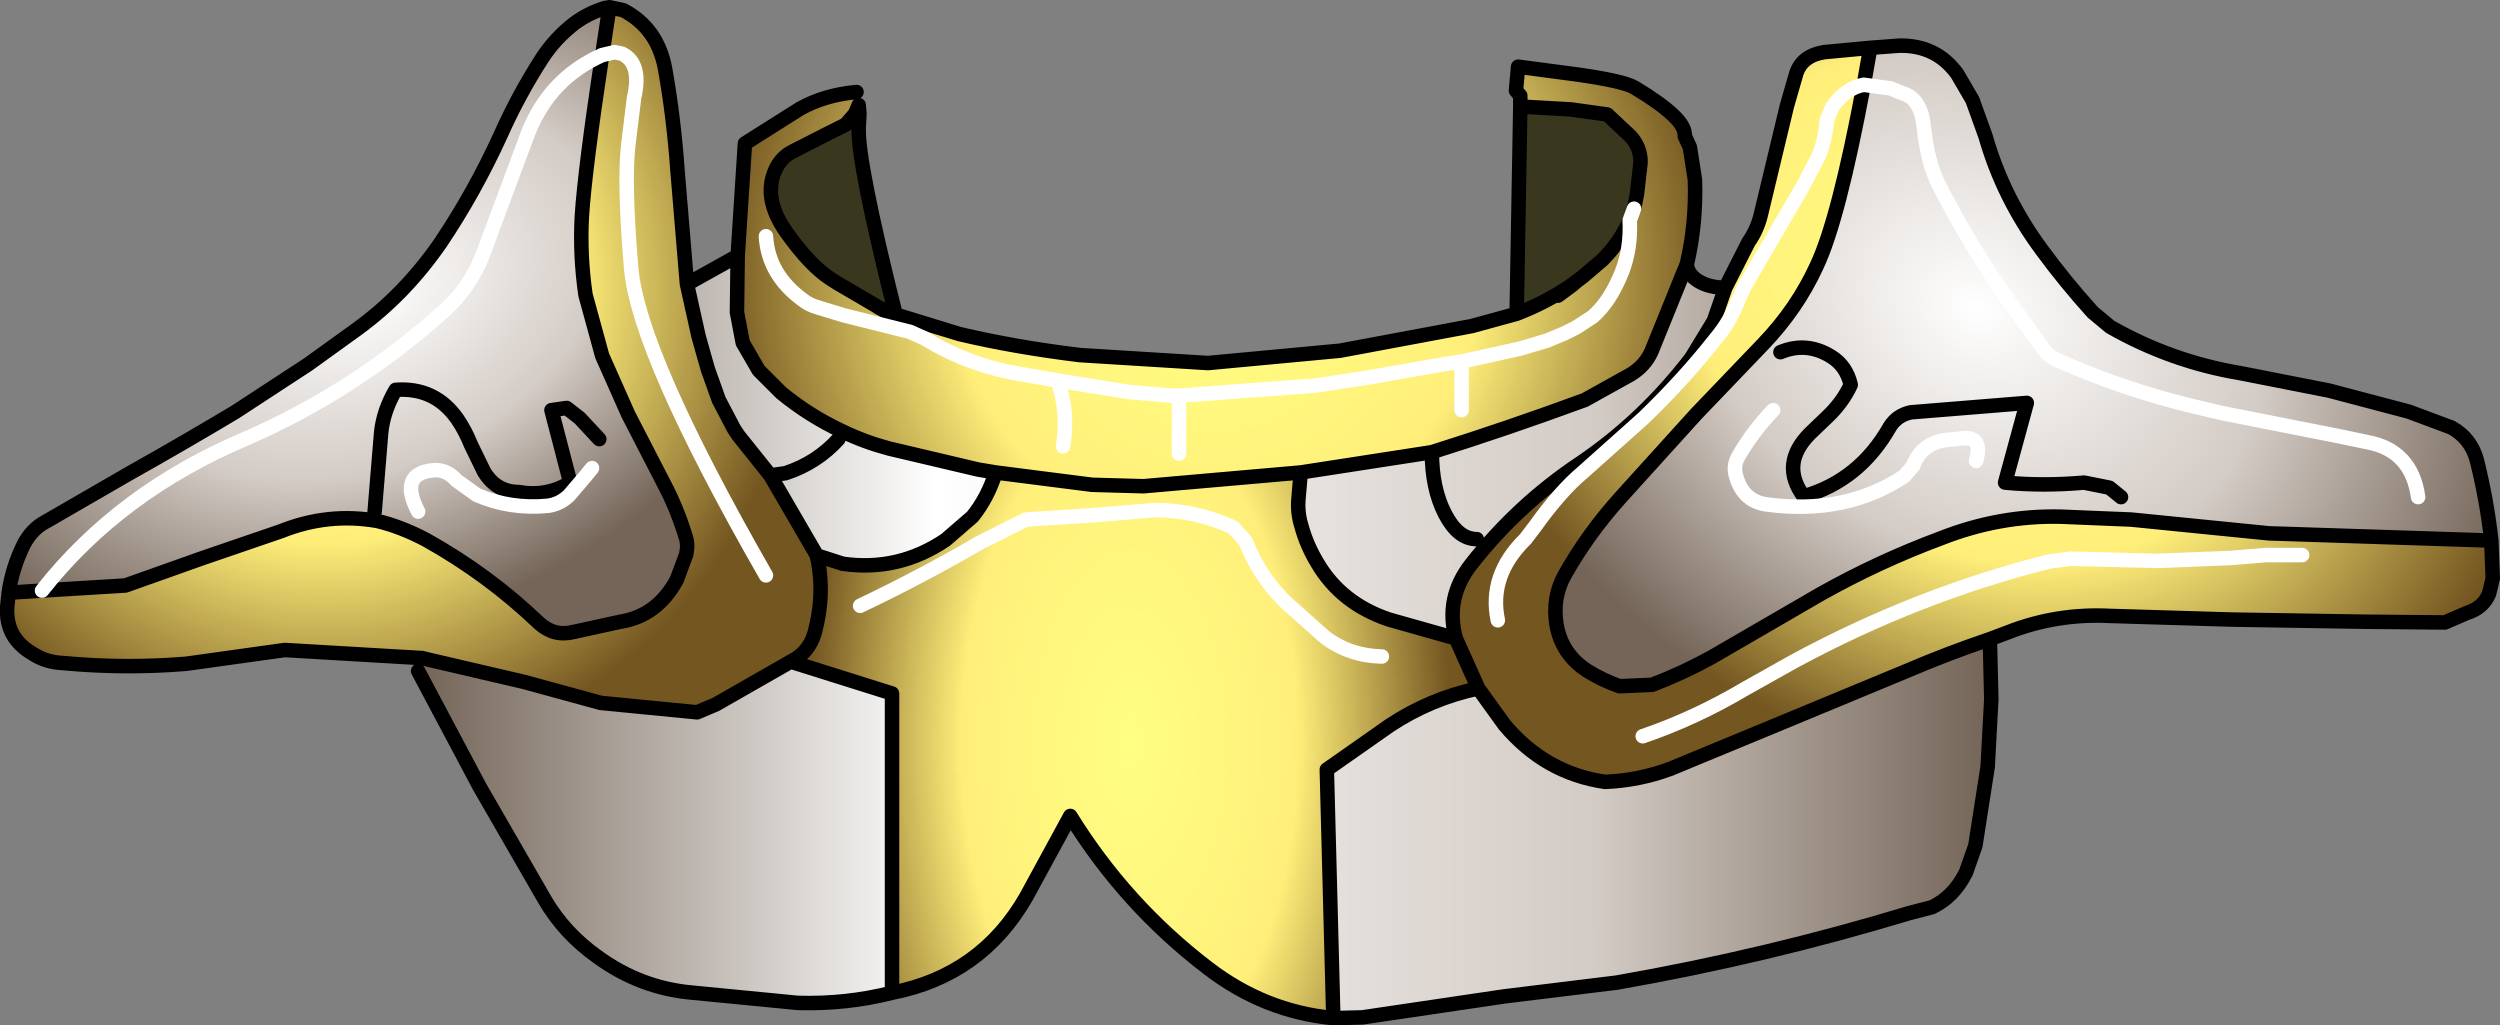 <?xml version="1.0" encoding="UTF-8" standalone="no"?>
<svg xmlns:xlink="http://www.w3.org/1999/xlink" height="70.75px" width="172.5px" xmlns="http://www.w3.org/2000/svg">
  <rect width="100%" height="100%" fill="#808080" stroke="none"/>
  <g transform="matrix(1.0, 0.0, 0.0, 1.0, 84.55, 39.8)">
    <path d="M20.35 -32.45 L23.85 -32.25 26.35 -31.9 27.95 -30.4 Q28.65 -29.65 28.65 -28.6 L28.4 -26.4 28.2 -25.4 27.9 -24.6 Q27.25 -23.1 26.0 -21.85 L24.65 -20.7 23.7 -20.0 Q22.05 -18.9 20.1 -18.15 L20.35 -32.45 M-25.25 -31.95 L-25.3 -31.0 Q-25.4 -28.65 -22.75 -18.1 L-22.7 -17.9 -23.95 -18.6 -24.1 -18.7 -26.75 -20.25 -27.3 -20.6 Q-28.65 -21.5 -30.2 -23.65 -31.8 -25.85 -31.2 -27.7 -30.85 -28.8 -29.95 -29.3 L-27.5 -30.55 -26.2 -31.2 -25.55 -31.95 -25.25 -31.95 M-23.95 -18.6 L-22.75 -18.1 -23.95 -18.6" fill="#3a371f" fill-rule="evenodd" stroke="none"/>
    <path d="M24.65 -20.7 L24.25 -20.4 23.9 -20.1 22.95 -19.4 23.7 -20.0 23.9 -20.1 23.7 -20.0 24.65 -20.7" fill="url(#gradient0)" fill-rule="evenodd" stroke="none"/>
    <path d="M44.5 -36.5 L46.5 -36.65 Q49.05 -36.7 50.5 -34.7 L51.55 -32.9 52.45 -30.4 Q53.65 -26.2 56.3 -22.6 57.95 -20.35 59.85 -18.25 L61.05 -17.25 Q65.25 -14.85 70.05 -14.05 L76.15 -12.85 81.65 -11.4 84.6 -10.3 Q85.95 -9.55 86.35 -8.05 87.05 -5.25 87.35 -2.5 L72.0 -3.0 62.5 -3.95 57.65 -4.15 Q53.4 -4.25 49.35 -2.65 45.05 -1.05 41.05 1.2 L33.55 5.55 Q31.55 6.65 29.45 7.45 L27.2 7.55 Q26.05 7.15 25.0 6.5 23.2 5.35 22.85 3.3 22.55 1.45 23.4 -0.1 25.0 -2.95 27.25 -5.45 L32.5 -11.25 37.1 -16.05 Q39.45 -18.5 40.8 -21.45 42.3 -24.6 44.05 -33.95 L45.9 -33.7 46.75 -33.35 Q48.0 -33.0 48.2 -31.0 48.45 -28.55 49.25 -27.0 51.35 -22.9 54.0 -19.1 L56.5 -15.65 Q56.8 -15.25 57.3 -15.0 61.85 -12.95 66.85 -11.75 L68.75 -11.3 76.85 -9.7 78.75 -9.3 Q81.85 -8.75 82.3 -5.5 81.85 -8.75 78.75 -9.3 L76.85 -9.7 68.75 -11.3 66.85 -11.75 Q61.85 -12.95 57.3 -15.0 56.8 -15.25 56.5 -15.65 L54.0 -19.1 Q51.35 -22.9 49.25 -27.0 48.45 -28.55 48.2 -31.0 48.0 -33.0 46.75 -33.35 L45.9 -33.7 44.05 -33.95 44.5 -36.5 M61.8 -5.5 L61.0 -6.15 59.25 -6.5 Q56.45 -6.25 53.8 -6.5 L55.3 -12.0 47.3 -11.35 Q46.35 -11.15 45.85 -10.35 43.75 -6.65 39.9 -5.55 38.25 -7.8 40.35 -9.9 L41.55 -11.05 Q42.6 -12.05 43.15 -13.25 42.85 -14.55 41.8 -15.2 40.1 -16.25 38.3 -15.5 40.1 -16.25 41.8 -15.2 42.85 -14.55 43.15 -13.25 42.6 -12.05 41.55 -11.05 L40.35 -9.9 Q38.25 -7.8 39.9 -5.55 43.75 -6.65 45.85 -10.35 46.35 -11.15 47.3 -11.35 L55.3 -12.0 53.8 -6.5 Q56.45 -6.25 59.25 -6.5 L61.0 -6.15 61.8 -5.5 M37.8 -11.5 Q36.45 -10.1 35.45 -8.4 35.05 -7.75 35.2 -7.1 35.65 -5.25 37.3 -5.0 42.8 -4.25 46.85 -6.95 L47.45 -7.65 Q48.05 -9.25 49.8 -9.45 L50.8 -9.55 Q52.3 -9.75 51.8 -8.0 52.3 -9.75 50.8 -9.55 L49.8 -9.45 Q48.05 -9.25 47.45 -7.65 L46.85 -6.95 Q42.8 -4.25 37.3 -5.0 35.65 -5.25 35.2 -7.1 35.05 -7.75 35.45 -8.4 36.45 -10.1 37.8 -11.5" fill="url(#gradient1)" fill-rule="evenodd" stroke="none"/>
    <path d="M52.75 4.3 L52.85 8.45 52.6 13.1 51.75 18.55 51.1 20.4 Q50.25 22.1 48.75 22.8 L47.2 23.2 Q37.3 26.2 27.0 28.0 L19.25 28.95 9.45 30.4 7.45 30.45 7.0 13.3 11.35 10.25 Q14.15 8.4 17.45 7.7 L19.25 10.2 Q22.05 13.55 26.2 14.15 28.55 14.05 30.7 13.25 L38.8 9.9 47.0 6.5 Q49.8 5.3 52.75 4.3 M-23.0 28.7 Q-26.15 29.5 -29.5 29.4 L-36.7 28.7 Q-40.35 28.4 -43.35 26.2 -45.6 24.6 -46.95 22.3 L-51.45 14.5 -55.7 6.5 -55.45 5.6 -55.05 5.7 -48.4 7.25 -43.1 8.7 -36.45 9.35 -35.15 8.8 -30.25 6.0 -30.0 5.85 -23.0 8.05 -23.0 28.7 M-37.15 -20.2 L-33.65 -22.15 -33.7 -18.25 -33.3 -16.15 -32.2 -14.25 -30.65 -12.7 Q-28.7 -11.1 -26.45 -10.05 -24.9 -9.3 -23.2 -8.85 L-17.05 -7.4 -16.45 -7.3 -15.85 -7.2 Q-16.4 -5.45 -17.45 -4.15 L-19.3 -2.55 Q-22.55 -0.35 -26.4 -0.9 L-27.95 -1.4 -28.2 -1.5 -31.4 -7.0 -33.6 -9.75 -33.9 -10.2 -34.95 -12.2 -35.7 -14.3 -36.0 -15.35 -36.35 -16.6 -37.15 -20.2 M15.9 4.25 L11.3 2.95 Q8.0 1.85 6.35 -0.95 5.6 -2.2 5.25 -3.5 4.95 -4.45 5.05 -5.45 L5.2 -7.2 14.25 -8.6 Q19.5 -10.25 24.8 -12.2 L27.95 -13.95 Q28.95 -14.55 29.4 -15.55 L31.85 -21.6 Q31.85 -20.9 32.65 -20.4 33.4 -19.95 34.5 -19.95 L33.7 -17.65 32.15 -15.1 Q28.85 -10.8 24.5 -7.85 20.15 -4.95 16.95 -0.85 15.15 1.45 15.9 4.25 M17.35 -2.6 Q16.05 -2.6 15.15 -4.35 14.25 -6.1 14.25 -8.6 14.25 -6.1 15.15 -4.35 16.05 -2.6 17.35 -2.6 M-26.7 -9.5 Q-28.2 -7.85 -30.35 -7.15 L-31.4 -7.0 -30.35 -7.15 Q-28.2 -7.85 -26.7 -9.5" fill="url(#gradient2)" fill-rule="evenodd" stroke="none"/>
    <path d="M-83.95 1.1 Q-83.7 -0.65 -82.9 -2.25 -82.35 -3.3 -81.4 -3.8 L-75.6 -7.15 Q-71.95 -9.2 -68.35 -11.35 L-63.3 -14.65 -59.9 -17.1 Q-56.6 -19.5 -54.15 -23.05 -51.8 -26.55 -50.0 -30.5 -48.75 -33.3 -47.1 -35.85 -46.2 -37.2 -44.9 -38.2 -43.95 -38.9 -42.8 -39.25 L-42.5 -39.3 -43.0 -36.0 Q-44.2 -28.05 -44.4 -24.9 -44.55 -22.2 -44.15 -19.45 L-43.0 -15.25 -41.2 -11.2 -38.75 -6.45 Q-37.85 -4.75 -37.25 -2.8 -37.05 -2.25 -37.2 -1.55 L-37.85 0.2 Q-39.2 2.7 -41.75 3.1 L-44.95 3.8 Q-46.3 4.15 -47.35 3.2 -50.85 -0.15 -55.15 -2.55 -56.85 -3.45 -58.5 -3.85 -61.9 -4.45 -65.15 -3.15 L-70.55 -1.3 -75.9 0.6 -81.65 0.95 Q-76.3 -5.85 -67.55 -9.55 -60.0 -12.85 -53.8 -18.45 -51.95 -20.15 -51.1 -22.6 L-48.1 -30.65 Q-46.6 -34.4 -43.0 -36.0 -46.6 -34.4 -48.1 -30.65 L-51.1 -22.6 Q-51.95 -20.15 -53.8 -18.45 -60.0 -12.85 -67.55 -9.55 -76.3 -5.85 -81.65 0.95 L-83.95 1.1 M-43.7 -7.5 L-44.15 -6.95 -45.3 -5.6 Q-45.95 -5.0 -46.75 -4.9 -49.35 -4.65 -51.65 -5.65 L-53.05 -6.65 Q-53.75 -7.45 -54.7 -7.35 -57.05 -7.1 -55.7 -4.5 -57.05 -7.1 -54.7 -7.35 -53.75 -7.45 -53.05 -6.65 L-51.65 -5.65 Q-49.35 -4.65 -46.75 -4.9 -45.95 -5.0 -45.3 -5.6 L-44.15 -6.95 -43.7 -7.5 M-43.2 -9.5 L-44.55 -10.95 -45.45 -11.65 -46.5 -11.5 -45.2 -6.5 Q-46.85 -5.5 -48.75 -5.85 -50.3 -5.85 -51.15 -7.25 L-52.05 -9.1 Q-52.45 -10.1 -53.0 -10.9 -54.55 -13.1 -57.25 -12.9 -58.1 -11.45 -58.25 -9.95 L-58.7 -4.5 -58.25 -9.95 Q-58.1 -11.45 -57.25 -12.9 -54.55 -13.1 -53.0 -10.9 -52.45 -10.1 -52.05 -9.1 L-51.15 -7.25 Q-50.3 -5.85 -48.75 -5.85 -46.85 -5.5 -45.2 -6.5 L-46.5 -11.5 -45.45 -11.65 -44.55 -10.95 -43.2 -9.5" fill="url(#gradient3)" fill-rule="evenodd" stroke="none"/>
    <path d="M20.35 -32.45 L20.35 -33.2 20.05 -33.55 20.2 -35.2 24.35 -34.65 Q27.5 -34.2 28.25 -33.75 30.0 -32.7 30.9 -31.85 31.75 -31.05 31.7 -30.4 L32.05 -29.65 32.4 -27.4 Q32.5 -24.4 31.85 -21.6 L29.4 -15.55 Q28.95 -14.55 27.95 -13.95 L24.8 -12.2 Q19.5 -10.25 14.25 -8.6 L5.2 -7.2 -5.65 -6.25 -9.2 -6.35 -15.85 -7.2 -16.45 -7.3 -17.05 -7.4 -23.2 -8.85 Q-24.9 -9.3 -26.45 -10.05 -28.7 -11.1 -30.65 -12.7 L-32.2 -14.25 -33.3 -16.15 -33.7 -18.25 -33.65 -22.15 -33.15 -29.9 -29.35 -32.3 Q-27.65 -33.25 -25.45 -33.45 L-25.3 -32.55 -25.55 -31.95 -26.2 -31.2 -27.5 -30.55 -29.95 -29.3 Q-30.85 -28.8 -31.2 -27.7 -31.8 -25.85 -30.2 -23.65 -28.65 -21.5 -27.3 -20.6 L-26.75 -20.25 -24.1 -18.7 -23.95 -18.6 -22.7 -17.9 -22.75 -18.1 -18.35 -16.75 Q-14.55 -15.85 -10.05 -15.3 L-1.2 -14.75 7.9 -15.6 17.0 -17.3 20.1 -18.15 Q22.05 -18.9 23.7 -20.0 L22.95 -19.4 23.9 -20.1 24.25 -20.4 24.65 -20.7 26.0 -21.85 Q27.25 -23.1 27.9 -24.6 L28.2 -25.4 28.4 -26.4 28.65 -28.6 Q28.65 -29.65 27.95 -30.4 L26.35 -31.9 23.85 -32.25 20.35 -32.45 M16.3 -11.5 L16.3 -14.5 16.3 -14.85 20.35 -15.75 22.2 -16.3 23.4 -16.8 24.2 -17.2 25.35 -17.95 Q26.55 -19.0 27.35 -21.0 28.0 -22.65 27.9 -24.6 28.0 -22.65 27.35 -21.0 26.55 -19.0 25.35 -17.95 L24.2 -17.2 23.4 -16.8 22.2 -16.3 20.35 -15.75 16.3 -14.85 16.3 -14.5 16.3 -11.5 M16.3 -14.85 L15.25 -14.7 9.85 -13.75 6.25 -13.2 -3.15 -12.5 -3.2 -12.5 -3.7 -12.5 -6.65 -12.75 -11.6 -13.55 -14.2 -14.0 Q-17.75 -14.6 -20.75 -16.45 L-21.75 -16.9 -25.75 -17.9 -26.35 -18.05 -28.15 -18.6 Q-28.7 -18.75 -29.15 -19.1 -31.55 -20.85 -31.7 -23.5 -31.55 -20.85 -29.15 -19.1 -28.7 -18.75 -28.15 -18.6 L-26.35 -18.05 -25.75 -17.9 -21.75 -16.9 -20.75 -16.45 Q-17.75 -14.6 -14.2 -14.0 L-11.6 -13.55 -6.65 -12.75 -3.7 -12.5 -3.2 -12.5 -3.15 -12.5 6.25 -13.2 9.85 -13.75 15.25 -14.7 16.3 -14.85 M-11.2 -9.0 Q-10.8 -11.5 -11.6 -13.55 -10.8 -11.5 -11.2 -9.0 M-3.2 -12.5 L-3.2 -8.5 -3.2 -12.5" fill="url(#gradient4)" fill-rule="evenodd" stroke="none"/>
    <path d="M-35.7 -14.3 L-36.15 -15.25 -36.0 -15.35 -35.7 -14.3" fill="url(#gradient5)" fill-rule="evenodd" stroke="none"/>
    <path d="M34.5 -19.95 L36.1 -23.1 Q36.7 -23.95 36.95 -25.0 L38.75 -32.5 39.4 -34.75 Q39.8 -35.95 41.3 -36.2 L44.5 -36.5 44.05 -33.95 Q42.85 -33.75 41.9 -32.45 L41.5 -31.5 Q41.4 -30.1 40.9 -28.95 L39.85 -26.95 35.8 -20.0 35.35 -19.0 Q34.85 -17.65 33.85 -16.45 31.65 -13.65 28.85 -10.95 L24.65 -7.2 Q23.1 -5.9 21.35 -3.45 L20.7 -2.6 Q18.15 -0.1 18.8 3.0 18.15 -0.1 20.7 -2.6 L21.35 -3.45 Q23.1 -5.9 24.65 -7.2 L28.85 -10.95 Q31.65 -13.65 33.85 -16.45 34.85 -17.65 35.35 -19.0 L35.8 -20.0 39.85 -26.95 40.9 -28.95 Q41.4 -30.1 41.5 -31.5 L41.9 -32.45 Q42.85 -33.75 44.05 -33.95 42.3 -24.6 40.8 -21.45 39.45 -18.5 37.1 -16.05 L32.5 -11.25 27.25 -5.45 Q25.0 -2.95 23.4 -0.1 22.55 1.45 22.85 3.3 23.2 5.35 25.0 6.5 26.05 7.15 27.2 7.55 L29.45 7.45 Q31.55 6.65 33.55 5.55 L41.05 1.2 Q45.05 -1.05 49.35 -2.65 53.4 -4.25 57.65 -4.15 L62.5 -3.95 72.0 -3.0 87.35 -2.5 87.45 0.1 87.2 1.15 Q86.8 2.15 85.65 2.5 L84.15 3.15 78.7 3.1 69.45 2.95 61.1 2.7 Q57.35 2.5 53.95 3.85 L52.75 4.3 Q49.8 5.3 47.0 6.5 L38.8 9.9 30.7 13.25 Q28.55 14.05 26.2 14.15 22.05 13.55 19.25 10.2 L17.45 7.7 15.9 4.25 Q15.15 1.45 16.95 -0.85 20.15 -4.95 24.5 -7.85 28.85 -10.8 32.15 -15.1 L33.7 -17.65 34.5 -19.95 M74.3 -1.5 L71.8 -1.5 69.35 -1.3 64.3 -1.1 58.3 -1.25 56.8 -1.05 Q47.7 1.25 39.2 5.85 L35.9 7.7 Q32.45 9.75 28.8 11.0 32.45 9.75 35.9 7.7 L39.2 5.85 Q47.7 1.25 56.8 -1.05 L58.3 -1.25 64.3 -1.1 69.35 -1.3 71.8 -1.5 74.3 -1.5" fill="url(#gradient6)" fill-rule="evenodd" stroke="none"/>
    <path d="M7.45 30.45 Q2.7 30.0 -1.2 27.0 -6.9 22.65 -10.7 16.5 L-13.75 22.1 Q-16.85 27.5 -23.0 28.7 L-23.0 8.05 -30.0 5.85 Q-28.75 5.25 -28.35 3.9 -27.65 1.35 -28.1 -1.05 L-27.95 -1.4 -26.4 -0.9 Q-22.55 -0.35 -19.3 -2.55 L-17.45 -4.15 Q-16.4 -5.45 -15.85 -7.2 L-9.2 -6.35 -5.65 -6.25 5.2 -7.2 5.05 -5.45 Q4.95 -4.45 5.25 -3.5 5.6 -2.2 6.35 -0.95 8.0 1.85 11.3 2.95 L15.9 4.25 17.45 7.7 Q14.15 8.4 11.35 10.25 L7.0 13.3 7.45 30.45 M-25.2 2.0 Q-21.0 0.0 -16.95 -2.35 L-13.75 -3.95 -9.1 -4.25 -4.9 -4.6 Q-2.0 -4.6 0.55 -3.4 L1.4 -2.45 Q2.3 -0.1 4.1 1.7 L6.85 4.15 Q8.55 5.45 10.8 5.5 8.55 5.45 6.85 4.15 L4.1 1.7 Q2.3 -0.1 1.4 -2.45 L0.55 -3.4 Q-2.0 -4.6 -4.9 -4.6 L-9.1 -4.25 -13.75 -3.95 -16.95 -2.35 Q-21.0 0.0 -25.2 2.0" fill="url(#gradient7)" fill-rule="evenodd" stroke="none"/>
    <path d="M-55.45 5.6 L-55.55 5.6 -64.9 5.05 -71.7 6.0 Q-75.95 6.35 -80.2 5.95 -81.4 5.9 -82.3 5.3 -84.2 4.2 -84.05 2.05 L-83.95 1.1 -81.65 0.95 -75.9 0.6 -70.55 -1.3 -65.15 -3.15 Q-61.9 -4.45 -58.5 -3.85 -56.85 -3.45 -55.15 -2.55 -50.85 -0.15 -47.35 3.2 -46.3 4.15 -44.95 3.8 L-41.75 3.1 Q-39.2 2.7 -37.85 0.2 L-37.2 -1.55 Q-37.05 -2.25 -37.25 -2.8 -37.85 -4.75 -38.75 -6.45 L-41.2 -11.2 -43.0 -15.25 -44.15 -19.45 Q-44.55 -22.2 -44.4 -24.9 -44.2 -28.05 -43.0 -36.0 L-42.15 -36.2 -41.65 -36.1 Q-40.25 -35.45 -40.8 -33.05 L-41.2 -29.8 Q-41.5 -27.15 -41.0 -21.3 -40.5 -15.45 -31.7 -0.1 -40.5 -15.45 -41.0 -21.3 -41.5 -27.15 -41.2 -29.8 L-40.8 -33.05 Q-40.25 -35.45 -41.65 -36.1 L-42.15 -36.2 -43.0 -36.0 -42.5 -39.3 -41.55 -39.1 Q-39.15 -37.85 -38.65 -35.0 -38.05 -31.6 -37.8 -28.0 L-37.15 -20.2 -36.35 -16.6 -36.0 -15.35 -36.15 -15.25 -35.7 -14.3 -34.95 -12.2 -33.9 -10.2 -33.6 -9.75 -31.4 -7.0 -28.2 -1.5 -28.1 -1.05 Q-27.65 1.35 -28.35 3.9 -28.75 5.25 -30.0 5.85 L-30.25 6.0 -35.15 8.8 -36.45 9.35 -43.1 8.7 -48.4 7.25 -55.05 5.7 -55.45 5.6" fill="url(#gradient8)" fill-rule="evenodd" stroke="none"/>
    <path d="M31.85 -21.6 Q32.5 -24.4 32.4 -27.4 L32.05 -29.65 31.7 -30.4 Q31.75 -31.05 30.9 -31.85 30.0 -32.7 28.25 -33.75 27.5 -34.2 24.35 -34.65 L20.2 -35.2 20.05 -33.55 20.35 -33.2 20.35 -32.45 23.85 -32.25 26.35 -31.9 27.95 -30.4 Q28.65 -29.65 28.65 -28.6 L28.4 -26.4 28.2 -25.4 M34.5 -19.95 L36.1 -23.1 Q36.7 -23.95 36.95 -25.0 L38.75 -32.5 39.4 -34.75 Q39.8 -35.95 41.3 -36.2 L44.5 -36.5 46.5 -36.65 Q49.05 -36.7 50.5 -34.7 L51.55 -32.9 52.45 -30.4 Q53.65 -26.2 56.3 -22.6 57.95 -20.35 59.85 -18.25 L61.05 -17.25 Q65.25 -14.85 70.05 -14.05 L76.15 -12.85 81.65 -11.4 84.6 -10.3 Q85.95 -9.55 86.35 -8.05 87.05 -5.25 87.35 -2.5 L87.45 0.1 87.2 1.15 Q86.8 2.15 85.65 2.5 L84.15 3.15 78.7 3.1 69.45 2.95 61.1 2.7 Q57.35 2.5 53.95 3.85 L52.75 4.3 52.85 8.45 52.6 13.1 51.75 18.55 51.1 20.4 Q50.25 22.1 48.75 22.8 L47.2 23.2 Q37.3 26.2 27.0 28.0 L19.25 28.95 9.45 30.4 7.45 30.45 Q2.7 30.0 -1.2 27.0 -6.9 22.65 -10.7 16.5 L-13.75 22.1 Q-16.85 27.5 -23.0 28.7 -26.15 29.5 -29.5 29.4 L-36.7 28.7 Q-40.35 28.4 -43.35 26.2 -45.6 24.6 -46.95 22.3 L-51.45 14.5 -55.7 6.5 M-55.45 5.6 L-55.55 5.6 -64.9 5.05 -71.7 6.0 Q-75.95 6.35 -80.2 5.95 -81.4 5.9 -82.3 5.3 -84.2 4.2 -84.05 2.05 L-83.95 1.1 Q-83.7 -0.65 -82.9 -2.25 -82.35 -3.3 -81.4 -3.8 L-75.6 -7.15 Q-71.95 -9.2 -68.35 -11.35 L-63.3 -14.65 -59.9 -17.1 Q-56.6 -19.5 -54.15 -23.05 -51.8 -26.55 -50.0 -30.5 -48.75 -33.3 -47.1 -35.85 -46.2 -37.2 -44.9 -38.2 -43.95 -38.9 -42.8 -39.25 L-42.5 -39.3 -41.55 -39.1 Q-39.15 -37.85 -38.65 -35.0 -38.05 -31.6 -37.8 -28.0 L-37.15 -20.2 -33.65 -22.15 -33.15 -29.9 -29.35 -32.3 Q-27.65 -33.25 -25.45 -33.45 M-25.3 -32.55 L-25.25 -31.95 -25.3 -31.0 Q-25.4 -28.65 -22.75 -18.1 L-18.35 -16.75 Q-14.55 -15.85 -10.05 -15.3 L-1.2 -14.75 7.9 -15.6 17.0 -17.3 20.1 -18.15 20.35 -32.45 M15.9 4.25 L11.3 2.95 Q8.0 1.85 6.35 -0.95 5.6 -2.2 5.25 -3.5 4.95 -4.45 5.05 -5.45 L5.2 -7.2 -5.65 -6.25 -9.2 -6.35 -15.85 -7.2 Q-16.4 -5.45 -17.45 -4.15 L-19.3 -2.55 Q-22.55 -0.35 -26.4 -0.9 L-27.95 -1.4 M-28.1 -1.05 Q-27.65 1.35 -28.35 3.9 -28.75 5.25 -30.0 5.85 L-23.0 8.05 -23.0 28.7 M14.25 -8.6 Q14.25 -6.1 15.15 -4.35 16.05 -2.6 17.35 -2.6 M5.2 -7.2 L14.25 -8.6 Q19.5 -10.25 24.8 -12.2 L27.95 -13.95 Q28.95 -14.55 29.4 -15.55 L31.85 -21.6 Q31.85 -20.9 32.65 -20.4 33.4 -19.95 34.5 -19.95 L33.7 -17.65 32.15 -15.1 Q28.85 -10.8 24.5 -7.85 20.15 -4.95 16.95 -0.85 15.15 1.45 15.9 4.25 L17.45 7.7 19.25 10.2 Q22.05 13.55 26.2 14.15 28.55 14.05 30.7 13.25 L38.8 9.9 47.0 6.5 Q49.8 5.3 52.75 4.3 M27.9 -24.6 Q27.25 -23.1 26.0 -21.85 L24.65 -20.7 24.25 -20.4 23.9 -20.1 22.95 -19.4 23.7 -20.0 Q22.05 -18.9 20.1 -18.15 M23.9 -20.1 L23.7 -20.0 24.65 -20.7 M44.05 -33.95 Q42.3 -24.6 40.8 -21.45 39.45 -18.5 37.1 -16.05 L32.5 -11.25 27.25 -5.45 Q25.0 -2.95 23.4 -0.1 22.55 1.45 22.85 3.3 23.2 5.35 25.0 6.5 26.05 7.15 27.2 7.55 L29.45 7.45 Q31.55 6.65 33.55 5.55 L41.05 1.2 Q45.05 -1.05 49.35 -2.65 53.4 -4.25 57.65 -4.15 L62.5 -3.95 72.0 -3.0 87.35 -2.5 M38.3 -15.5 Q40.1 -16.25 41.8 -15.2 42.85 -14.55 43.15 -13.25 42.6 -12.05 41.55 -11.05 L40.35 -9.9 Q38.25 -7.8 39.9 -5.55 43.75 -6.65 45.85 -10.35 46.35 -11.15 47.3 -11.35 L55.3 -12.0 53.8 -6.5 Q56.45 -6.25 59.25 -6.5 L61.0 -6.15 61.8 -5.5 M44.5 -36.5 L44.05 -33.95 M17.45 7.7 Q14.15 8.4 11.35 10.25 L7.0 13.3 7.45 30.45 M-81.65 0.95 L-75.9 0.6 -70.55 -1.3 -65.15 -3.15 Q-61.9 -4.45 -58.5 -3.85 -56.85 -3.45 -55.15 -2.55 -50.85 -0.15 -47.35 3.2 -46.3 4.15 -44.95 3.8 L-41.75 3.1 Q-39.2 2.7 -37.85 0.2 L-37.2 -1.55 Q-37.05 -2.25 -37.25 -2.8 -37.85 -4.75 -38.75 -6.45 L-41.2 -11.2 -43.0 -15.25 -44.15 -19.45 Q-44.55 -22.2 -44.4 -24.9 -44.2 -28.05 -43.0 -36.0 M-81.65 0.95 L-83.95 1.1 M-42.5 -39.3 L-43.0 -36.0 M-58.7 -4.5 L-58.25 -9.95 Q-58.1 -11.45 -57.25 -12.9 -54.55 -13.1 -53.0 -10.9 -52.45 -10.1 -52.05 -9.1 L-51.15 -7.25 Q-50.3 -5.85 -48.75 -5.85 -46.85 -5.5 -45.2 -6.5 L-46.5 -11.5 -45.45 -11.65 -44.55 -10.95 -43.2 -9.5 M-22.75 -18.1 L-22.7 -17.9 -23.95 -18.6 -24.1 -18.7 -26.75 -20.25 -27.3 -20.6 Q-28.65 -21.5 -30.2 -23.65 -31.8 -25.85 -31.2 -27.7 -30.85 -28.8 -29.95 -29.3 L-27.5 -30.55 -26.2 -31.2 -25.55 -31.95 -25.3 -32.55 M-22.75 -18.1 L-23.95 -18.6 M-35.7 -14.3 L-36.0 -15.35 -36.35 -16.6 -37.15 -20.2 M-33.65 -22.15 L-33.7 -18.25 -33.3 -16.15 -32.2 -14.25 -30.65 -12.7 Q-28.7 -11.1 -26.45 -10.05 -24.9 -9.3 -23.2 -8.85 L-17.05 -7.4 -16.45 -7.3 -15.85 -7.2 M-35.7 -14.3 L-34.95 -12.2 -33.9 -10.2 -33.6 -9.75 -31.4 -7.0 -30.35 -7.15 Q-28.2 -7.85 -26.7 -9.5 M-28.2 -1.5 L-27.95 -1.4 M-28.2 -1.5 L-28.1 -1.05 M-31.4 -7.0 L-28.2 -1.5 M-55.45 5.6 L-55.05 5.7 -48.4 7.25 -43.1 8.7 -36.45 9.35 -35.15 8.8 -30.25 6.0 -30.0 5.85" fill="none" stroke="#000000" stroke-linecap="round" stroke-linejoin="round" stroke-width="1.0"/>
    <path d="M28.2 -25.4 L27.9 -24.6 Q28.0 -22.65 27.35 -21.0 26.55 -19.0 25.35 -17.95 L24.2 -17.2 23.4 -16.8 22.2 -16.3 20.35 -15.75 16.3 -14.85 16.3 -14.5 16.3 -11.5 M-31.7 -23.5 Q-31.55 -20.85 -29.15 -19.1 -28.7 -18.75 -28.15 -18.6 L-26.35 -18.05 -25.75 -17.9 -21.75 -16.9 -20.75 -16.45 Q-17.75 -14.6 -14.2 -14.0 L-11.6 -13.55 -6.65 -12.75 -3.7 -12.5 -3.2 -12.5 -3.15 -12.5 6.25 -13.2 9.85 -13.75 15.25 -14.7 16.3 -14.85 M10.8 5.5 Q8.55 5.45 6.85 4.15 L4.1 1.7 Q2.3 -0.1 1.4 -2.45 L0.55 -3.4 Q-2.0 -4.6 -4.9 -4.6 L-9.1 -4.25 -13.75 -3.95 -16.95 -2.35 Q-21.0 0.0 -25.2 2.0 M44.05 -33.95 Q42.85 -33.75 41.9 -32.45 L41.5 -31.5 Q41.4 -30.1 40.9 -28.95 L39.85 -26.95 35.8 -20.0 35.35 -19.0 Q34.85 -17.65 33.85 -16.45 31.65 -13.65 28.85 -10.95 L24.65 -7.2 Q23.1 -5.9 21.35 -3.45 L20.7 -2.6 Q18.15 -0.1 18.8 3.0 M51.8 -8.0 Q52.3 -9.75 50.8 -9.55 L49.8 -9.45 Q48.05 -9.25 47.45 -7.65 L46.85 -6.95 Q42.8 -4.25 37.3 -5.0 35.65 -5.25 35.2 -7.1 35.05 -7.75 35.45 -8.4 36.45 -10.1 37.8 -11.5 M44.05 -33.95 L45.9 -33.7 46.75 -33.35 Q48.0 -33.0 48.2 -31.0 48.45 -28.55 49.25 -27.0 51.35 -22.9 54.0 -19.1 L56.5 -15.65 Q56.8 -15.25 57.3 -15.0 61.85 -12.95 66.85 -11.75 L68.75 -11.3 76.85 -9.7 78.75 -9.3 Q81.85 -8.75 82.3 -5.5 M28.8 11.0 Q32.45 9.75 35.9 7.7 L39.2 5.85 Q47.7 1.25 56.8 -1.05 L58.3 -1.25 64.3 -1.1 69.35 -1.3 71.8 -1.5 74.3 -1.5 M-43.0 -36.0 Q-46.6 -34.4 -48.1 -30.65 L-51.1 -22.6 Q-51.95 -20.15 -53.8 -18.45 -60.0 -12.85 -67.55 -9.55 -76.3 -5.85 -81.65 0.95 M-43.0 -36.0 L-42.15 -36.2 -41.65 -36.1 Q-40.25 -35.45 -40.8 -33.05 L-41.2 -29.8 Q-41.5 -27.15 -41.0 -21.3 -40.5 -15.45 -31.7 -0.1 M-55.7 -4.5 Q-57.05 -7.1 -54.7 -7.35 -53.75 -7.45 -53.05 -6.65 L-51.65 -5.65 Q-49.35 -4.65 -46.75 -4.9 -45.95 -5.0 -45.3 -5.6 L-44.15 -6.95 -43.7 -7.5 M-3.2 -8.5 L-3.2 -12.5 M-11.6 -13.55 Q-10.8 -11.5 -11.2 -9.0" fill="none" stroke="#ffffff" stroke-linecap="round" stroke-linejoin="round" stroke-width="1.0"/>
  </g>
  <defs>
    <linearGradient gradientTransform="matrix(0.04, 0.0, 0.0, 0.018, -0.65, -20.65)" gradientUnits="userSpaceOnUse" id="gradient0" spreadMethod="pad" x1="-819.2" x2="819.2">
      <stop offset="0.0" stop-color="#746558"/>
      <stop offset="0.329" stop-color="#ffffff"/>
      <stop offset="0.749" stop-color="#d3cbc5"/>
      <stop offset="1.0" stop-color="#746558"/>
    </linearGradient>
    <radialGradient cx="0" cy="0" gradientTransform="matrix(0.019, -0.033, 0.042, 0.024, 51.8, -18.5)" gradientUnits="userSpaceOnUse" id="gradient1" r="819.2" spreadMethod="pad">
      <stop offset="0.0" stop-color="#ffffff"/>
      <stop offset="0.522" stop-color="#d3cbc5"/>
      <stop offset="1.0" stop-color="#746558"/>
    </radialGradient>
    <linearGradient gradientTransform="matrix(0.066, 0.0, 0.0, 0.032, -1.45, 4.15)" gradientUnits="userSpaceOnUse" id="gradient2" spreadMethod="pad" x1="-819.2" x2="819.2">
      <stop offset="0.0" stop-color="#746558"/>
      <stop offset="0.329" stop-color="#ffffff"/>
      <stop offset="0.749" stop-color="#d3cbc5"/>
      <stop offset="1.0" stop-color="#746558"/>
    </linearGradient>
    <radialGradient cx="0" cy="0" gradientTransform="matrix(0.012, 0.025, -0.037, 0.017, -59.2, -19.5)" gradientUnits="userSpaceOnUse" id="gradient3" r="819.2" spreadMethod="pad">
      <stop offset="0.0" stop-color="#ffffff"/>
      <stop offset="0.522" stop-color="#d3cbc5"/>
      <stop offset="1.0" stop-color="#746558"/>
    </radialGradient>
    <radialGradient cx="0" cy="0" gradientTransform="matrix(0.042, 0.0, 0.0, 0.042, -0.65, -20.65)" gradientUnits="userSpaceOnUse" id="gradient4" r="819.2" spreadMethod="pad">
      <stop offset="0.0" stop-color="#ffff82"/>
      <stop offset="0.522" stop-color="#ffef7a"/>
      <stop offset="1.0" stop-color="#745621"/>
    </radialGradient>
    <radialGradient cx="0" cy="0" gradientTransform="matrix(0.016, 0.0, 0.0, 0.016, -39.35, -26.8)" gradientUnits="userSpaceOnUse" id="gradient5" r="819.2" spreadMethod="pad">
      <stop offset="0.0" stop-color="#ffff82"/>
      <stop offset="0.522" stop-color="#ffef7a"/>
      <stop offset="1.0" stop-color="#745621"/>
    </radialGradient>
    <radialGradient cx="0" cy="0" gradientTransform="matrix(0.019, -0.033, 0.042, 0.024, 51.8, -18.5)" gradientUnits="userSpaceOnUse" id="gradient6" r="819.2" spreadMethod="pad">
      <stop offset="0.0" stop-color="#ffff82"/>
      <stop offset="0.522" stop-color="#ffef7a"/>
      <stop offset="1.0" stop-color="#745621"/>
    </radialGradient>
    <radialGradient cx="0" cy="0" gradientTransform="matrix(0.027, 0.0, 0.0, 0.053, -6.6, 11.5)" gradientUnits="userSpaceOnUse" id="gradient7" r="819.2" spreadMethod="pad">
      <stop offset="0.0" stop-color="#ffff82"/>
      <stop offset="0.522" stop-color="#ffef7a"/>
      <stop offset="1.0" stop-color="#745621"/>
    </radialGradient>
    <radialGradient cx="0" cy="0" gradientTransform="matrix(0.04, 0.0, 0.0, 0.04, -62.1, -19.6)" gradientUnits="userSpaceOnUse" id="gradient8" r="819.2" spreadMethod="pad">
      <stop offset="0.0" stop-color="#ffff82"/>
      <stop offset="0.522" stop-color="#ffef7a"/>
      <stop offset="1.0" stop-color="#745621"/>
    </radialGradient>
  </defs>
</svg>

